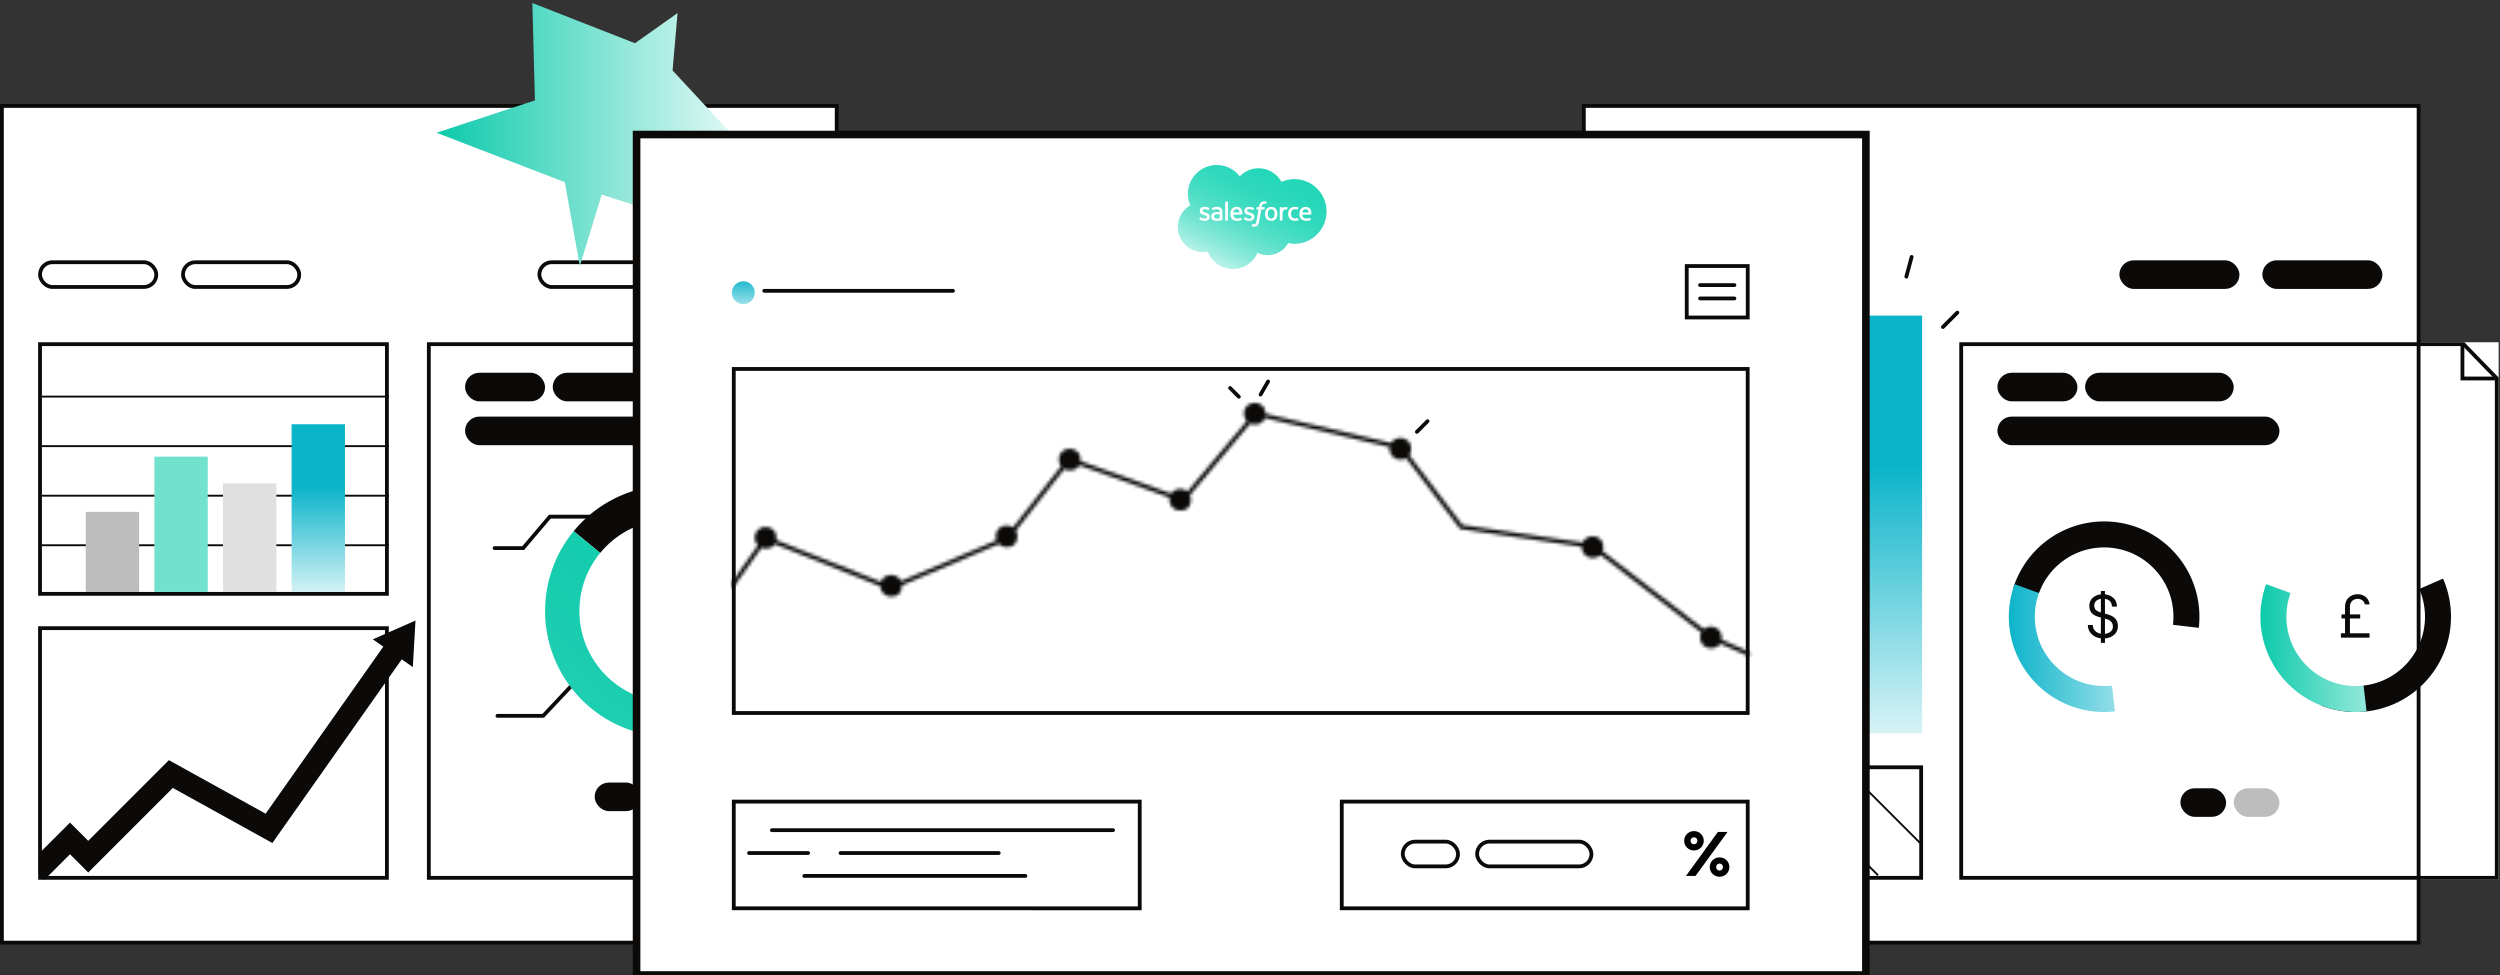 <svg fill="none" height="300" viewBox="0 0 769 300" width="769" xmlns="http://www.w3.org/2000/svg" xmlns:xlink="http://www.w3.org/1999/xlink"><rect x="0" y="0" width="769" height="300" fill="#333333" stroke="none"/><linearGradient id="a"><stop offset="0" stop-color="#0cb4ca"/><stop offset="1" stop-color="#fff"/></linearGradient><linearGradient id="c" gradientUnits="userSpaceOnUse" x1="637.85" x2="735.462" xlink:href="#a" y1="125.802" y2="125.802"/><linearGradient id="d" gradientUnits="userSpaceOnUse" x1="617.919" x2="676.541" xlink:href="#a" y1="189.702" y2="189.702"/><linearGradient id="b"><stop offset="0" stop-color="#0ccaab"/><stop offset="1" stop-color="#fff"/></linearGradient><linearGradient id="e" gradientUnits="userSpaceOnUse" x1="695.306" x2="753.927" xlink:href="#b" y1="189.702" y2="189.702"/><linearGradient id="f" gradientUnits="userSpaceOnUse" x1="89.698" x2="89.698" xlink:href="#a" y1="150.131" y2="189.118"/><linearGradient id="g" gradientUnits="userSpaceOnUse" x1="231.09" x2="-306.034" xlink:href="#b" y1="176.207" y2="820.165"/><linearGradient id="h" gradientUnits="userSpaceOnUse" x1="134.256" x2="238.438" xlink:href="#b" y1="41.377" y2="41.377"/><linearGradient id="j" gradientUnits="userSpaceOnUse" x1="225.709" x2="225.123" xlink:href="#a" y1="85.056" y2="99.42"/><linearGradient id="l" gradientUnits="userSpaceOnUse" x1="398.95" x2="378.054" y1="49.295" y2="90.768"><stop offset="0" stop-color="#22d6b8"/><stop offset=".169" stop-color="#25d7b9"/><stop offset=".307" stop-color="#2fd8bc"/><stop offset=".434" stop-color="#40dcc2"/><stop offset=".555" stop-color="#59e0c9"/><stop offset=".671" stop-color="#78e6d4"/><stop offset=".784" stop-color="#9eede0"/><stop offset=".892" stop-color="#caf5ee"/><stop offset=".997" stop-color="#fdfffe"/><stop offset="1" stop-color="#fff"/></linearGradient><clipPath id="k"><path d="M362.309 50.76h45.728v32.01H362.31z"/></clipPath><mask id="i" fill="#fff"><path clip-rule="evenodd" d="M385.95 123.934c1.02 0 1.977.414 2.584 1.139.482.575.725 1.362.725 2.171v.015l38.651 8.998c.033-.054.068-.106.104-.157.601-.839 1.611-1.355 2.721-1.355 1.019 0 1.977.413 2.584 1.138.481.575.725 1.362.725 2.171 0 .693-.178 1.435-.527 2.011l16.332 21.42 36.981 5.387c.084-.195.187-.379.309-.548.6-.839 1.61-1.355 2.72-1.355 1.019 0 1.977.414 2.584 1.138.482.575.725 1.363.725 2.171 0 .42-.065.858-.194 1.266l31.146 23.964a3.403 3.403 0 012.14-.742c1.02 0 1.977.414 2.584 1.139.482.574.725 1.362.725 2.17 0 .217-.017.438-.051.657l8.655 3.797v1.445l-9.076-3.981a2.613 2.613 0 01-.402.55c-.601.62-1.502.841-2.435.841-.864 0-1.643-.299-2.232-.841a3.38 3.38 0 01-1.077-2.468c0-.544.115-1.074.34-1.535l-30.967-23.826-.03.032c-.601.62-1.502.841-2.435.841-.864 0-1.643-.299-2.232-.841a3.378 3.378 0 01-1.076-2.577l-37.427-5.452-16.574-21.738c-.529.276-1.165.384-1.815.384-.864 0-1.643-.299-2.233-.842a3.377 3.377 0 01-1.076-2.467c0-.183.013-.364.038-.542l-38.418-8.943c-.146.439-.367.84-.661 1.142-.601.621-1.502.842-2.435.842a3.4 3.4 0 01-1.364-.277l-18.544 22.022c.182.436.274.924.274 1.419 0 .895-.297 1.872-.875 2.468-.601.621-1.502.841-2.435.841-.863 0-1.643-.299-2.232-.841a3.38 3.38 0 01-1.077-2.468c0-.225.02-.448.059-.665l-27.797-9.946a2.741 2.741 0 01-.492.725c-.602.62-1.503.841-2.435.841a3.341 3.341 0 01-1.636-.411l-14.9 18.963c.286.511.431 1.122.431 1.745 0 .895-.297 1.872-.874 2.467-.602.621-1.503.842-2.435.842-.864 0-1.643-.3-2.232-.842a2.22 2.22 0 01-.099-.095l-29.88 12.728.001.122c0 .895-.296 1.872-.874 2.468-.601.62-1.502.841-2.435.841-.864 0-1.643-.299-2.232-.841a3.378 3.378 0 01-1.074-2.325l-32.488-12.964c-.108.188-.235.36-.378.508-.602.62-1.503.841-2.435.841-.451 0-.88-.082-1.27-.237l-9.099 12.894v-2.296l8-11.336a3.385 3.385 0 01-.94-2.334c0-.718.2-1.412.588-1.954.601-.839 1.611-1.355 2.721-1.355 1.019 0 1.977.414 2.584 1.138.481.575.725 1.363.725 2.171 0 .233-.02.472-.06.708l32.25 12.87c.096-.271.225-.524.388-.751.6-.839 1.61-1.355 2.72-1.355 1.02 0 1.977.414 2.584 1.138.182.217.329.463.443.73l29.424-12.534a3.364 3.364 0 01-.241-1.247c0-.718.2-1.412.588-1.954.601-.839 1.611-1.356 2.721-1.356.72 0 1.409.207 1.966.583l14.815-18.855a3.39 3.39 0 01-.676-2.024c0-.718.2-1.412.588-1.954.601-.839 1.611-1.355 2.721-1.355 1.019 0 1.977.414 2.584 1.139.481.574.725 1.362.725 2.17 0 .153-.009.309-.026.464l27.931 9.994.04-.058c.6-.838 1.61-1.355 2.72-1.355.841 0 1.64.282 2.235.787l18.268-21.695a3.384 3.384 0 01-.868-2.256c0-.718.201-1.412.589-1.954.6-.839 1.61-1.356 2.72-1.356z" fill-rule="evenodd"/></mask><path d="M487.182 32.586h256.782v257.368H487.182z" fill="#fff"/><path d="M516.778 98.472V225.63M534.945 98.472V225.63M553.11 98.472V225.63M571.274 98.472V225.63" stroke="#0b0a09" stroke-width=".586"/><path d="M591.242 97.075h128.554v92.922H591.242z" fill="url(#c)" transform="rotate(90 591.242 97.075)"/><path d="M529.062 114.541v19.563h-29.344V114.54z" fill="#bdbdbd"/><path d="M549.324 139.693v19.563h-49.605v-19.563z" fill="#828282"/><path d="M539.543 164.845v19.563h-39.824v-19.563z" fill="#e0e0e0"/><path d="M561.199 189.997v19.563h-61.482v-19.563z" fill="#0b0a09"/><path d="M602.676 105.282h165.911v165.325H602.676z" fill="#fff"/><path d="M603.262 105.869h154.525l10.214 10.497v153.655H603.262z" stroke="#0b0a09" stroke-width="1.173"/><rect fill="#0b0a09" height="7.621" rx="3.811" stroke="#0b0a09" stroke-width="1.173" width="12.898" x="671.27" y="243.053"/><rect fill="#bdbdbd" height="8.794" rx="4.397" width="14.07" x="687.098" y="242.467"/><path d="M676.344 193.124a29.316 29.316 0 00-22.915-32.07 29.313 29.313 0 00-34.121 19.731l27.923 8.919z" fill="#0b0a09"/><path d="M619.681 179.691a29.314 29.314 0 0030.881 39.136l-3.331-29.123z" fill="url(#d)"/><circle cx="647.233" cy="189.704" fill="#fff" r="21.319"/><path d="M713.911 216.992a29.316 29.316 0 0039.559-22.111 29.313 29.313 0 00-1.986-16.902l-26.866 11.725z" fill="#0b0a09"/><path d="M697.068 179.691a29.314 29.314 0 0030.88 39.136l-3.33-29.123z" fill="url(#e)"/><circle cx="724.615" cy="189.704" fill="#fff" r="21.319"/><rect fill="#0b0a09" height="7.621" rx="3.811" stroke="#0b0a09" stroke-width="1.173" width="23.45" x="614.985" y="115.249"/><rect fill="#0b0a09" height="7.621" rx="3.811" stroke="#0b0a09" stroke-width="1.173" width="44.556" x="641.953" y="115.249"/><rect fill="#0b0a09" height="7.621" rx="3.811" stroke="#0b0a09" stroke-width="1.173" width="85.594" x="614.985" y="128.733"/><path d="M651.464 192.682c0-2.814-2.045-3.433-3.978-3.94v-4.54c1.389.207 2.139 1.07 2.139 2.383h1.557c0-2.439-1.876-3.564-3.696-3.771v-1.032h-1.256v1.032c-2.252.244-3.565 1.745-3.565 3.471 0 2.589 1.764 3.208 3.565 3.658v4.99c-1.558-.262-2.496-1.35-2.496-2.682h-1.519c0 2.232 1.726 3.845 4.015 4.108v1.388h1.256v-1.369c2.514-.206 3.978-1.782 3.978-3.696zm-7.279-6.397c0-.957.619-1.876 2.045-2.083v4.203c-1.164-.357-2.045-.863-2.045-2.12zm3.301 8.686v-4.709c1.351.375 2.439.919 2.439 2.514 0 1.219-.994 2.026-2.439 2.195zM720.066 196.153h8.799v-1.351h-6.022v-4.559h3.152v-1.257h-3.152v-2.345c0-1.482.975-2.439 2.382-2.439 1.295 0 2.102.882 2.177 1.708h1.482c-.094-1.37-1.257-3.133-3.677-3.133-2.233 0-3.884 1.557-3.884 3.789v2.42h-1.088v1.257h1.088v4.559h-1.257z" fill="#0b0a09"/><path d="M757.446 105.869v10.552M756.859 116.421h11.139" stroke="#0b0a09" stroke-width="1.173"/><rect fill="#0b0a09" height="8.794" rx="4.397" width="36.934" x="651.922" y="80.073"/><rect fill="#0b0a09" height="8.794" rx="4.397" width="36.934" x="695.891" y="80.073"/><path d="M500.078 236.018h90.87v34.003h-90.87z" stroke="#0b0a09" stroke-width="1.173"/><path d="M500.873 235.811l33.417 33.417M499.701 252.226l17.002 17.002M519.633 235.811l33.417 33.417M544.258 235.811l33.417 33.417M567.121 235.811l23.451 23.45" stroke="#0b0a09" stroke-width=".586"/><path d="M487.182 32.586h256.782v257.368H487.182z" stroke="#0b0a09" stroke-width="1.173"/><path d="M.586 32.586h256.782v257.368H.586z" fill="#fff"/><path d="M12.896 167.719h106.7M12.896 152.476h106.7M12.896 137.234h106.7M12.896 121.991h106.7" stroke="#0b0a09" stroke-width=".586"/><path d="M12.31 105.869h106.7v76.8H12.31z" stroke="#0b0a09" stroke-width="1.173"/><path d="M26.38 157.46h16.416v24.623H26.381z" fill="#bdbdbd"/><path d="M47.486 140.458h16.416v41.624H47.486z" fill="#72e1ce"/><path d="M68.592 148.666h16.415v33.417H68.592z" fill="#e0e0e0"/><path d="M89.697 130.492h16.416v51.59H89.697z" fill="url(#f)"/><path d="M12.31 193.221h106.7v76.8H12.31z" stroke="#0b0a09" stroke-width="1.173"/><path d="M119.142 197.152l-37.438 53.135-29.749-16.462-24.813 24.813-5.613-5.613-12.734 12.734 4.87 4.87 7.864-7.863 5.613 5.614 26.014-26.014 30.623 16.949 41.209-58.493c-1.944-1.223-3.91-2.417-5.846-3.67z" fill="#0b0a09"/><path d="M127.807 190.876l-.823 14.322-12.304-8.541z" fill="#0b0a09"/><path d="M131.322 105.282h150.082v165.325H131.322z" fill="#fff"/><path d="M153.014 220.189h14.07l9.087-9.673" stroke="#0b0a09" stroke-linecap="round" stroke-width="1.173"/><path d="M131.909 105.869h148.91v164.153h-148.91z" stroke="#0b0a09" stroke-width="1.173"/><rect fill="#0b0a09" height="7.621" rx="3.811" stroke="#0b0a09" stroke-width="1.173" width="12.898" x="183.498" y="241.295"/><rect fill="#828282" height="8.794" rx="4.397" width="14.07" x="199.328" y="240.708"/><rect fill="#bdbdbd" height="8.794" rx="4.397" width="14.07" x="215.744" y="240.708"/><path d="M240.4 206.347a38.693 38.693 0 00-63.932-42.967l29.895 24.565z" fill="#0b0a09"/><path d="M176.453 163.399a38.686 38.686 0 00-6.703 37.063 38.698 38.698 0 0027.99 25.203l8.623-37.72z" fill="url(#g)"/><path d="M197.854 225.691a38.698 38.698 0 0024.642-2.576 38.701 38.701 0 0018.027-16.997l-34.16-18.173z" fill="#828282"/><circle cx="206.363" cy="187.945" fill="#fff" r="28.14"/><rect fill="#0b0a09" height="7.621" rx="3.811" stroke="#0b0a09" stroke-width="1.173" width="23.45" x="143.633" y="115.249"/><rect fill="#0b0a09" height="7.621" rx="3.811" stroke="#0b0a09" stroke-width="1.173" width="44.556" x="170.602" y="115.249"/><rect fill="#0b0a09" height="7.621" rx="3.811" stroke="#0b0a09" stroke-width="1.173" width="85.594" x="143.633" y="128.733"/><circle cx="257.954" cy="119.353" fill="#0b0a09" r="4.69"/><circle cx="272.024" cy="119.353" fill="#0b0a09" r="4.69"/><path d="M152.135 168.598h8.794l8.207-9.673h13.191M237.143 179.151h17.001l2.931 6.449H264.404" stroke="#0b0a09" stroke-linecap="round" stroke-width="1.173"/><rect height="7.621" rx="3.811" stroke="#0b0a09" stroke-width="1.173" width="35.762" x="12.311" y="80.659"/><rect height="7.621" rx="3.811" stroke="#0b0a09" stroke-width="1.173" width="35.762" x="165.91" y="80.659"/><rect height="7.621" rx="3.811" stroke="#0b0a09" stroke-width="1.173" width="35.762" x="56.282" y="80.659"/><rect height="7.621" rx="3.811" stroke="#0b0a09" stroke-width="1.173" width="35.762" x="209.881" y="80.659"/><path d="M8.793 262.4h2.931v8.208H8.793z" fill="#fff"/><path d="M.586 32.586h256.782v257.368H.586z" stroke="#0b0a09" stroke-width="1.173"/><path d="M195.31 13.298L163.753.928l.793 29.952-30.292 9.953 39.489 15.202 4.609 25.797 6.742-21.985 19.053 6.156-5.276-16.122 39.573 5.758-31.557-33.956 1.529-17.666z" fill="url(#h)"/><path d="M195.811 41.38h378.137v258.541H195.811z" fill="#fff"/><g stroke="#0b0a09"><path d="M225.709 113.49h311.878v105.825H225.709z" fill="#fff" stroke-width="1.173"/><path clip-rule="evenodd" d="M385.95 123.934c1.02 0 1.977.414 2.584 1.139.482.575.725 1.362.725 2.171v.015l38.651 8.998c.033-.054.068-.106.104-.157.601-.839 1.611-1.355 2.721-1.355 1.019 0 1.977.413 2.584 1.138.481.575.725 1.362.725 2.171 0 .693-.178 1.435-.527 2.011l16.332 21.42 36.981 5.387c.084-.195.187-.379.309-.548.6-.839 1.61-1.355 2.72-1.355 1.019 0 1.977.414 2.584 1.138.482.575.725 1.363.725 2.171 0 .42-.065.858-.194 1.266l31.146 23.964a3.403 3.403 0 012.14-.742c1.02 0 1.977.414 2.584 1.139.482.574.725 1.362.725 2.17 0 .217-.017.438-.051.657l8.655 3.797v1.445l-9.076-3.981a2.613 2.613 0 01-.402.55c-.601.62-1.502.841-2.435.841-.864 0-1.643-.299-2.232-.841a3.38 3.38 0 01-1.077-2.468c0-.544.115-1.074.34-1.535l-30.967-23.826-.03.032c-.601.62-1.502.841-2.435.841-.864 0-1.643-.299-2.232-.841a3.378 3.378 0 01-1.076-2.577l-37.427-5.452-16.574-21.738c-.529.276-1.165.384-1.815.384-.864 0-1.643-.299-2.233-.842a3.377 3.377 0 01-1.076-2.467c0-.183.013-.364.038-.542l-38.418-8.943c-.146.439-.367.84-.661 1.142-.601.621-1.502.842-2.435.842a3.4 3.4 0 01-1.364-.277l-18.544 22.022c.182.436.274.924.274 1.419 0 .895-.297 1.872-.875 2.468-.601.621-1.502.841-2.435.841-.863 0-1.643-.299-2.232-.841a3.38 3.38 0 01-1.077-2.468c0-.225.02-.448.059-.665l-27.797-9.946a2.741 2.741 0 01-.492.725c-.602.62-1.503.841-2.435.841a3.341 3.341 0 01-1.636-.411l-14.9 18.963c.286.511.431 1.122.431 1.745 0 .895-.297 1.872-.874 2.467-.602.621-1.503.842-2.435.842-.864 0-1.643-.3-2.232-.842a2.22 2.22 0 01-.099-.095l-29.88 12.728.001.122c0 .895-.296 1.872-.874 2.468-.601.62-1.502.841-2.435.841-.864 0-1.643-.299-2.232-.841a3.378 3.378 0 01-1.074-2.325l-32.488-12.964c-.108.188-.235.36-.378.508-.602.62-1.503.841-2.435.841-.451 0-.88-.082-1.27-.237l-9.099 12.894v-2.296l8-11.336a3.385 3.385 0 01-.94-2.334c0-.718.2-1.412.588-1.954.601-.839 1.611-1.355 2.721-1.355 1.019 0 1.977.414 2.584 1.138.481.575.725 1.363.725 2.171 0 .233-.02.472-.06.708l32.25 12.87c.096-.271.225-.524.388-.751.6-.839 1.61-1.355 2.72-1.355 1.02 0 1.977.414 2.584 1.138.182.217.329.463.443.73l29.424-12.534a3.364 3.364 0 01-.241-1.247c0-.718.2-1.412.588-1.954.601-.839 1.611-1.356 2.721-1.356.72 0 1.409.207 1.966.583l14.815-18.855a3.39 3.39 0 01-.676-2.024c0-.718.2-1.412.588-1.954.601-.839 1.611-1.355 2.721-1.355 1.019 0 1.977.414 2.584 1.139.481.574.725 1.362.725 2.17 0 .153-.009.309-.026.464l27.931 9.994.04-.058c.6-.838 1.61-1.355 2.72-1.355.841 0 1.64.282 2.235.787l18.268-21.695a3.384 3.384 0 01-.868-2.256c0-.718.201-1.412.589-1.954.6-.839 1.61-1.356 2.72-1.356z" fill="#0b0a09" fill-rule="evenodd" mask="url(#i)" stroke-width="2.345"/><path d="M225.709 246.571h124.873v32.83H225.709zM412.727 246.571H537.6v32.83H412.727zM518.84 81.832h18.76v15.83h-18.76z" stroke-width="1.173"/><path d="M522.946 87.695h10.552" stroke-linecap="round" stroke-linejoin="round" stroke-width="1.173"/><path d="M522.946 91.799h10.552M237.436 255.365h104.94M230.401 262.4h18.174M258.541 262.4h48.66M247.401 269.435h68.006" stroke-linecap="round" stroke-width="1.173"/><rect height="7.621" rx="3.811" stroke-width="1.173" width="17.002" x="431.487" y="258.882"/><rect height="7.621" rx="3.811" stroke-width="1.173" width="35.176" x="454.352" y="258.882"/></g><path d="M521.065 261.6c1.702 0 3.018-1.335 3.018-2.98 0-1.644-1.316-2.979-3.018-2.979-1.703 0-3.018 1.335-3.018 2.979 0 1.645 1.315 2.98 3.018 2.98zm-2.457 7.835h2.941l9.847-13.543h-2.96zm2.457-9.731c-.619-.02-1.045-.465-1.045-1.084s.426-1.064 1.045-1.083c.619.019 1.045.464 1.045 1.083s-.426 1.064-1.045 1.084zm7.874 9.983c1.702 0 3.018-1.335 3.018-2.98 0-1.644-1.316-2.979-3.018-2.979-1.703 0-3.018 1.335-3.018 2.979 0 1.645 1.315 2.98 3.018 2.98zm0-1.896c-.619-.02-1.045-.465-1.045-1.084s.426-1.064 1.045-1.083c.619.019 1.045.464 1.045 1.083s-.426 1.064-1.045 1.084z" fill="#000"/><circle cx="228.641" cy="90.04" fill="url(#j)" r="3.518"/><path d="M235.09 89.453h58.04" stroke="#0b0a09" stroke-linecap="round" stroke-width="1.173"/><g clip-path="url(#k)"><path d="M381.338 54.253c1.475-1.537 3.528-2.49 5.799-2.49 3.018 0 5.652 1.683 7.054 4.182a9.752 9.752 0 013.988-.847c5.444 0 9.858 4.452 9.858 9.944 0 5.493-4.414 9.945-9.858 9.945a9.772 9.772 0 01-1.942-.194 7.205 7.205 0 01-9.443 2.966 8.224 8.224 0 01-7.569 5.01 8.225 8.225 0 01-7.715-5.382 7.545 7.545 0 01-1.569.164c-4.215 0-7.632-3.453-7.632-7.712a7.724 7.724 0 013.816-6.68 8.822 8.822 0 01-.731-3.527c0-4.899 3.977-8.87 8.882-8.87 2.88 0 5.439 1.37 7.062 3.49z" fill="url(#l)"/><g fill="#fff"><path d="M368.932 67.36c-.028.075.011.09.02.103.086.063.173.108.261.158.466.248.907.32 1.367.32.938 0 1.521-.5 1.521-1.302v-.016c0-.743-.658-1.012-1.274-1.207l-.081-.026c-.465-.151-.866-.281-.866-.588v-.016c0-.262.235-.455.598-.455.404 0 .883.135 1.192.305 0 0 .091.059.124-.03l.191-.512c.017-.05-.014-.086-.046-.106a2.66 2.66 0 00-1.344-.36h-.093c-.859 0-1.458.518-1.458 1.262v.015c0 .784.661 1.038 1.28 1.215l.1.03c.451.14.84.259.84.577v.015c0 .29-.252.507-.66.507-.158 0-.663-.003-1.209-.348-.065-.038-.104-.066-.155-.097-.026-.017-.093-.046-.123.042zm13.732 0c-.028.075.011.09.02.103.086.063.173.108.261.158.466.248.907.32 1.367.32.938 0 1.521-.5 1.521-1.302v-.016c0-.743-.658-1.012-1.274-1.207l-.081-.026c-.465-.151-.866-.281-.866-.588v-.016c0-.262.235-.455.598-.455.404 0 .883.135 1.192.305 0 0 .091.059.124-.03l.191-.512c.017-.05-.014-.086-.046-.106a2.66 2.66 0 00-1.344-.36h-.094c-.858 0-1.457.518-1.457 1.262v.015c0 .784.661 1.038 1.28 1.215l.1.03c.451.14.841.259.841.577v.015c0 .29-.253.507-.661.507-.158 0-.663-.003-1.208-.348-.066-.038-.105-.065-.155-.097-.017-.011-.096-.042-.124.042zm9.375-1.573c0 .453-.085.811-.252 1.064-.164.25-.414.372-.762.372s-.596-.121-.759-.372c-.164-.252-.247-.61-.247-1.064 0-.454.083-.81.247-1.061.163-.247.411-.368.759-.368s.598.12.763.368c.166.25.251.607.251 1.06zm.783-.842a1.895 1.895 0 00-.356-.68 1.727 1.727 0 00-.602-.457c-.239-.112-.521-.168-.839-.168s-.6.056-.839.168c-.24.112-.442.265-.602.457-.159.191-.279.42-.357.68-.076.259-.114.541-.114.842s.038.583.114.841c.078.26.197.489.357.68s.363.345.602.453.521.165.839.165.6-.056.839-.165.442-.261.602-.453c.159-.19.279-.42.356-.68.077-.258.115-.542.115-.841s-.038-.584-.115-.842zm6.43 2.157c-.026-.077-.1-.048-.1-.048a1.793 1.793 0 01-.364.104c-.131.02-.275.03-.429.03-.38 0-.68-.112-.896-.335s-.338-.583-.336-1.07c.001-.443.108-.777.3-1.031.191-.253.481-.382.869-.382a2.6 2.6 0 01.827.118s.062.027.091-.054c.069-.19.12-.326.193-.535.02-.06-.03-.085-.049-.092a3.032 3.032 0 00-.522-.132 3.922 3.922 0 00-.588-.04c-.329 0-.622.057-.872.169a1.799 1.799 0 00-1.012 1.136 2.699 2.699 0 00-.128.843c0 .65.176 1.175.521 1.559.347.386.867.582 1.546.582.401 0 .813-.082 1.109-.198 0 0 .057-.028.032-.093zm1.37-1.75a1.53 1.53 0 01.214-.626c.162-.248.41-.384.758-.384.347 0 .577.137.742.384.11.164.157.383.176.626zm2.636-.555a1.643 1.643 0 00-.34-.62 1.552 1.552 0 00-.502-.384 1.942 1.942 0 00-.76-.153c-.331 0-.631.055-.875.17a1.743 1.743 0 00-.61.465 1.91 1.91 0 00-.359.688 2.958 2.958 0 00-.117.846c0 .306.041.59.121.847.081.258.21.485.384.673.174.19.398.338.667.442.266.103.59.156.962.155.765-.002 1.168-.173 1.334-.265.03-.016.058-.045.022-.127l-.173-.485c-.026-.072-.099-.046-.099-.046-.19.07-.46.197-1.088.196-.411 0-.716-.122-.907-.311-.196-.195-.292-.48-.309-.882l2.651.002s.069-.001.077-.069c.002-.028.091-.544-.079-1.142zm-23.863.555a1.53 1.53 0 01.214-.626c.162-.248.41-.384.757-.384.348 0 .578.137.744.384.108.164.156.383.175.626zm2.635-.555a1.629 1.629 0 00-.339-.62 1.552 1.552 0 00-.502-.384 1.942 1.942 0 00-.76-.153c-.33 0-.631.055-.875.17a1.743 1.743 0 00-.61.465 1.91 1.91 0 00-.359.688 2.993 2.993 0 00-.117.846c0 .306.041.59.121.847.081.258.21.485.384.673.174.19.398.338.667.442.266.103.59.156.962.155.765-.002 1.168-.173 1.334-.265.03-.016.058-.045.023-.127l-.173-.485c-.027-.072-.1-.046-.1-.046-.19.07-.459.197-1.089.196-.41 0-.715-.122-.906-.311-.196-.195-.292-.48-.309-.882l2.651.002s.069-.001.077-.069c.002-.028.091-.544-.08-1.142zm-8.365 2.29c-.103-.083-.117-.103-.153-.157a.643.643 0 01-.078-.344c0-.234.076-.401.236-.514-.002 0 .228-.198.769-.191.379.005.719.06.719.06v1.206s-.336.072-.715.095c-.54.033-.78-.156-.778-.155zm1.055-1.862a5.893 5.893 0 00-.414-.013c-.227 0-.446.029-.652.084a1.704 1.704 0 00-.554.257c-.16.114-.292.264-.384.437-.094.175-.142.38-.142.611 0 .235.041.439.122.605.08.168.197.307.345.415.148.107.329.186.54.233.208.048.444.072.702.072.272 0 .543-.022.805-.067.26-.044.579-.109.668-.129.062-.015.124-.03.185-.048.066-.016.061-.086.061-.086l-.001-2.424c0-.532-.142-.926-.422-1.17-.278-.244-.688-.367-1.217-.367-.199 0-.519.028-.71.066 0 0-.579.112-.818.298 0 0-.052.033-.023.106l.187.504c.024.065.087.043.087.043s.02-.008.044-.021c.51-.278 1.155-.27 1.155-.27.286 0 .506.058.655.172.145.11.218.278.218.631v.112c-.228-.032-.437-.051-.437-.051zm21.378-1.366c.02-.06-.022-.089-.04-.095a2.289 2.289 0 00-.444-.076c-.333-.02-.518.036-.683.11a1.202 1.202 0 00-.449.33v-.322c0-.045-.032-.081-.076-.081h-.679c-.045 0-.076.036-.076.08v3.954c0 .044.036.08.08.08h.697a.082.082 0 00.08-.08v-1.975c0-.265.029-.53.088-.696a.99.99 0 01.232-.39.814.814 0 01.327-.197 1.276 1.276 0 01.647-.014c.051.006.08-.025.096-.072.046-.12.175-.484.2-.556"/><path d="M389.563 62.027a2.073 2.073 0 00-.622-.09c-.48 0-.858.135-1.123.402-.264.266-.443.67-.533 1.203l-.032.18h-.602s-.073-.004-.089.076l-.098.552c-.007.052.016.085.086.085h.586l-.595 3.317a4 4 0 01-.159.653 1.317 1.317 0 01-.185.377.488.488 0 01-.242.187.987.987 0 01-.312.045c-.064 0-.149-.01-.212-.023a.635.635 0 01-.144-.046s-.068-.026-.095.042a70.9 70.9 0 00-.197.539c-.018.052.008.094.041.106.078.027.136.045.242.07.148.035.272.037.389.037.243 0 .466-.034.65-.1.185-.068.347-.184.49-.342.155-.17.252-.35.344-.593a4.98 4.98 0 00.233-.89l.598-3.379h.872s.074.003.089-.077l.099-.552c.007-.052-.016-.085-.087-.085h-.847c.005-.019.043-.317.14-.598a.785.785 0 01.186-.283.557.557 0 01.222-.138.922.922 0 01.285-.04c.079 0 .158.01.217.021.082.018.114.027.136.034.086.026.098 0 .115-.041l.202-.557c.021-.06-.03-.085-.048-.092zm-11.841 5.732c0 .044-.032.08-.076.08h-.703c-.045 0-.076-.036-.076-.08v-5.657c0-.044.031-.08.076-.08h.703c.044 0 .076.036.076.08z"/></g></g><path d="M195.811 41.38v-1.172h-1.173v1.172zm378.137 0h1.172v-1.172h-1.172zm0 258.541v1.172h1.172v-1.172zm-378.137 0h-1.173v1.172h1.173zm0-257.368h378.137v-2.345H195.811zm376.964-1.173v258.541h2.345V41.381zm1.173 257.368H195.811v2.345h378.137zm-376.965 1.173V41.381h-2.345v258.54z" fill="#0b0a09"/><path d="M588.02 79.032l-1.628 6.076M378.38 119.353l2.688 2.688M602.09 96.145l-4.447 4.447M390.064 117.347l-2.315 4.011M439.109 129.562l-3.274 3.275" stroke="#0b0a09" stroke-linecap="round" stroke-width="1.173"/></svg>